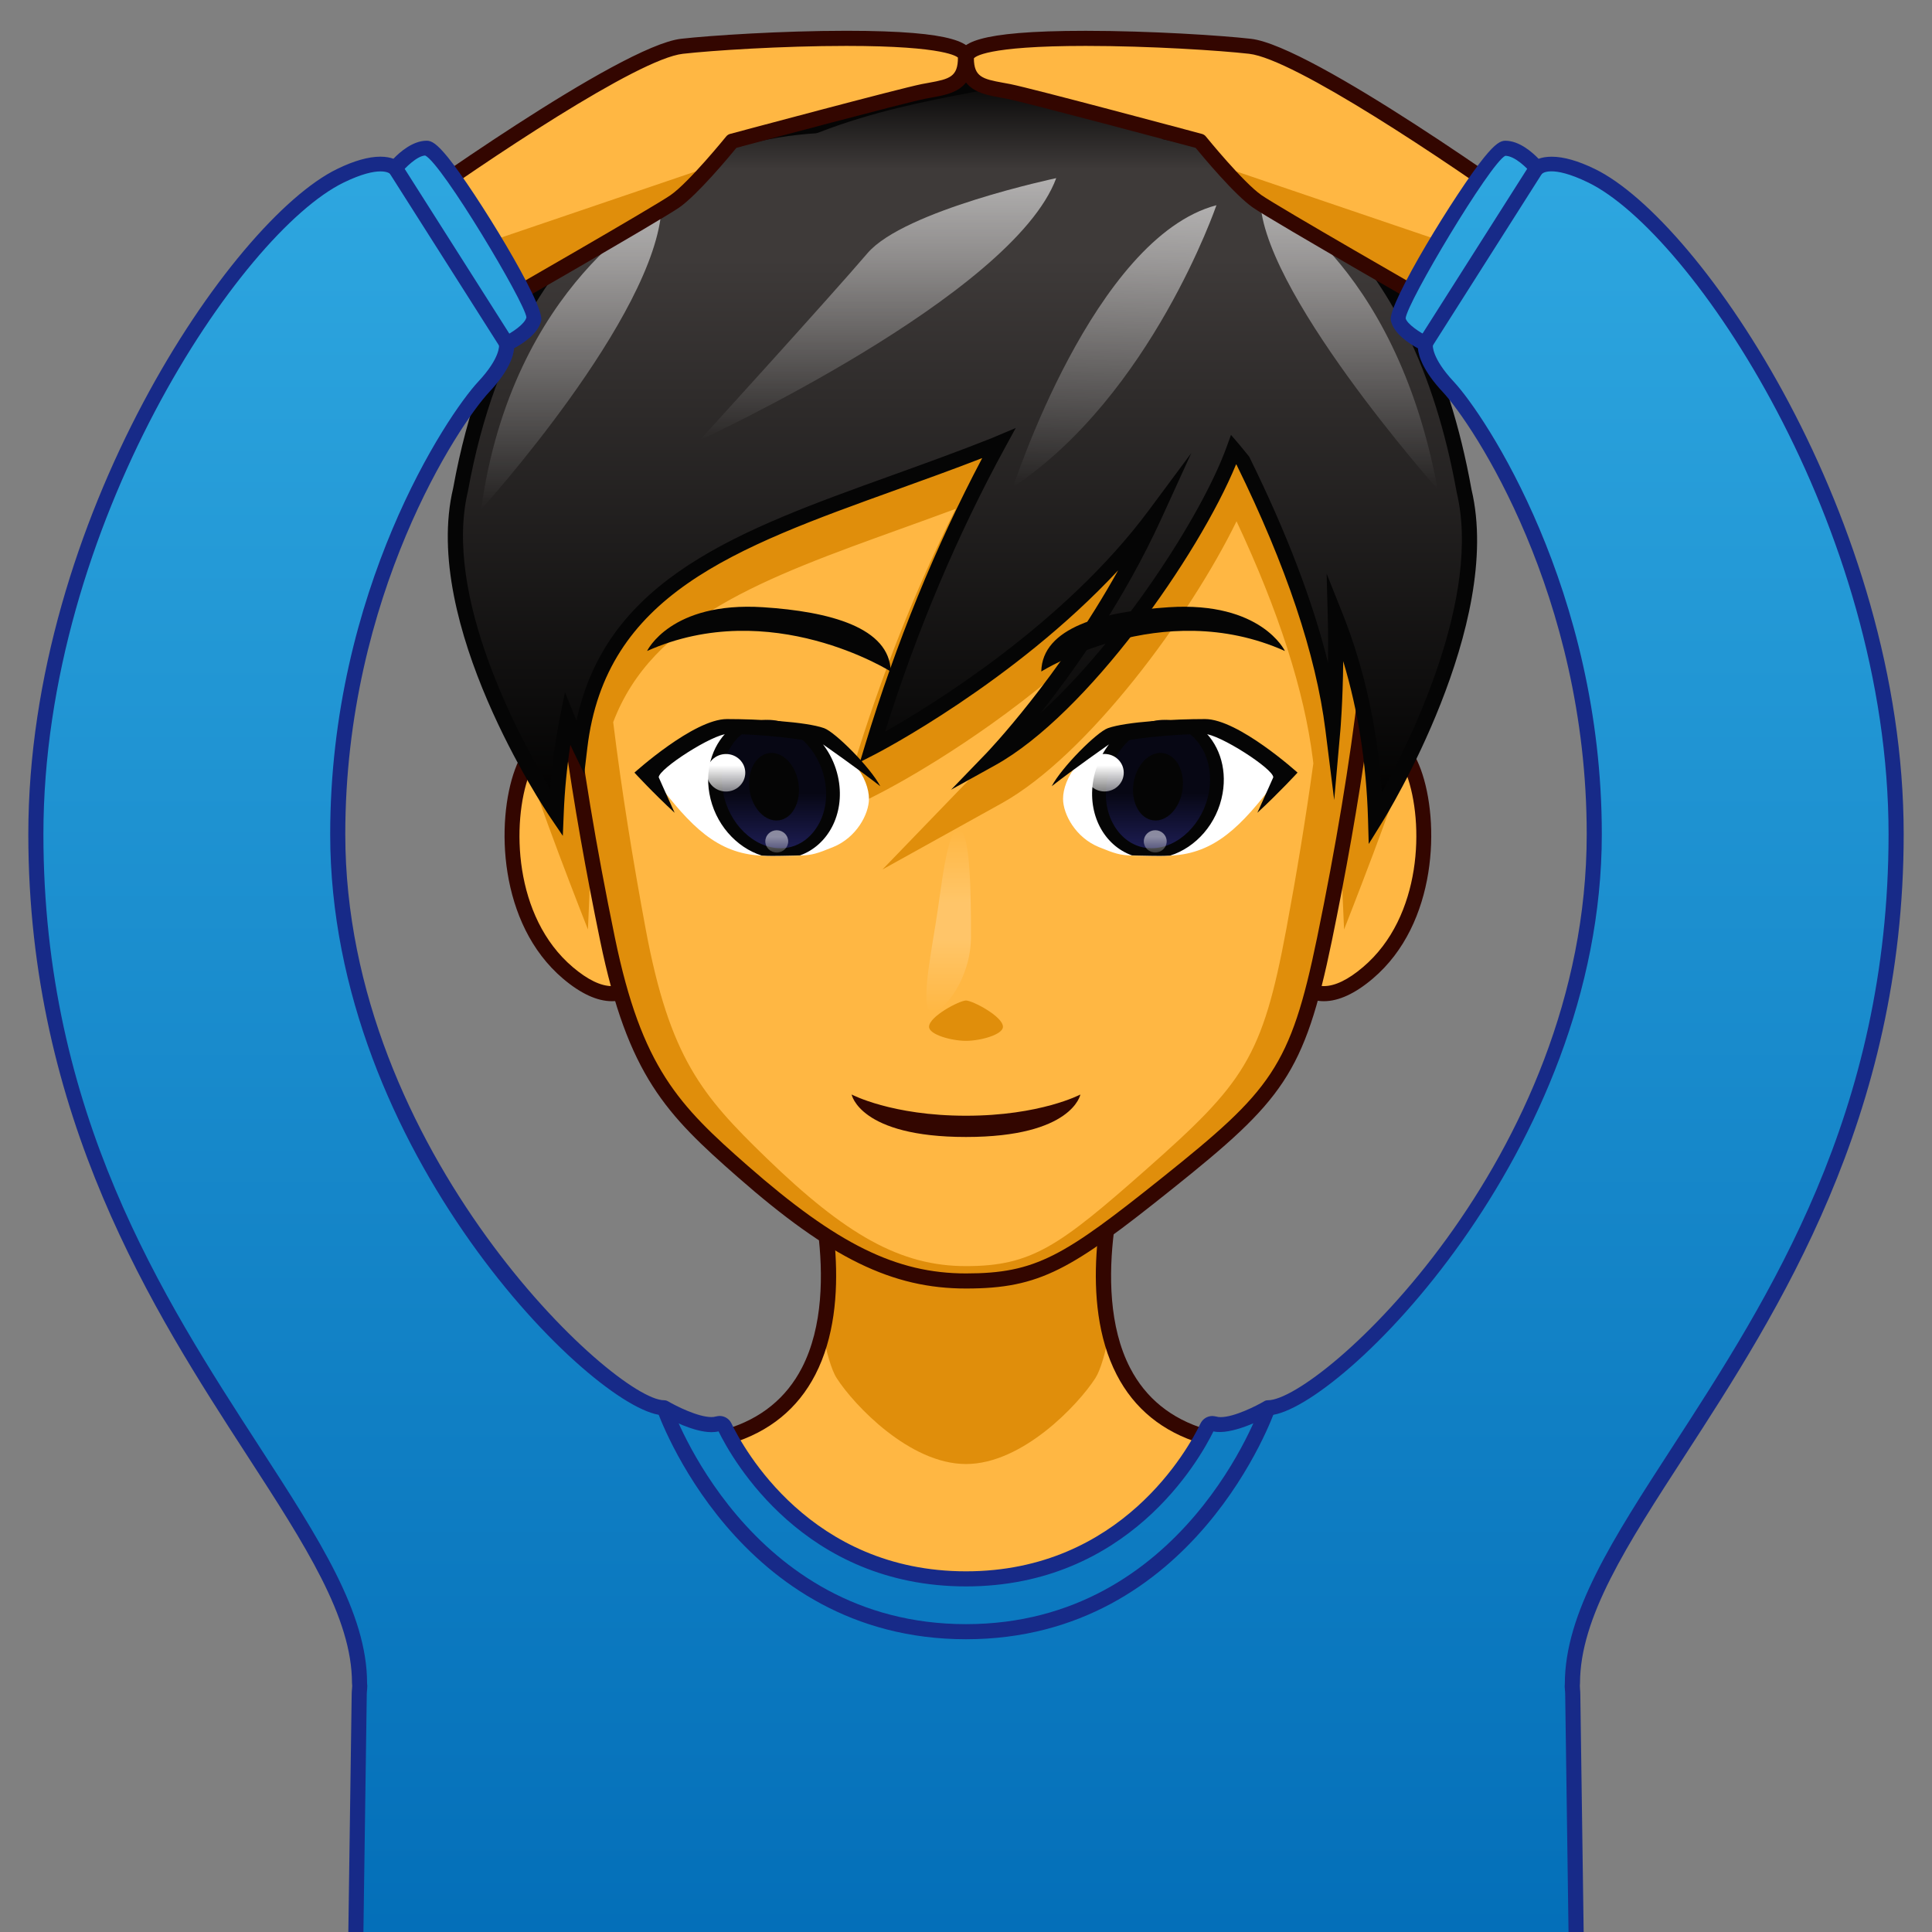 <?xml version="1.0" encoding="utf-8"?>
<!-- Generator: Adobe Illustrator 18.0.0, SVG Export Plug-In . SVG Version: 6.00 Build 0)  -->
<!DOCTYPE svg PUBLIC "-//W3C//DTD SVG 1.1//EN" "http://www.w3.org/Graphics/SVG/1.1/DTD/svg11.dtd">
<svg version="1.1" id="レイヤー_1" xmlns="http://www.w3.org/2000/svg" xmlns:xlink="http://www.w3.org/1999/xlink" x="0px"
	 y="0px" width="64px" height="64px" viewBox="0 0 64 64" style="enable-background:new 0 0 64 64;" xml:space="preserve">
<rect x="0" y="0" width="64" height="64" fill="#808080" stroke="none"/>
<g>
	<g>
		<path style="fill:#FFB743;" d="M39.861,47.58c-5.274-1.599-2.657-9.382-2.657-9.382
			L32,39.022l-5.204-0.824c0,0,2.616,7.783-2.657,9.382
			c-5.274,1.599-11.742,2.239-11.742,8.955l-0.122,8.829h39.45l-0.122-8.829
			C51.603,49.819,45.135,49.18,39.861,47.58z"/>
		<path style="fill:#E08E0B;" d="M32,41.712l-4.631-0.733c0.106,0.98,0.114,2.09-0.125,3.137
			c0.133,0.669,0.292,1.257,0.474,1.539C28.287,46.541,30.132,48.498,32,48.498
			s3.713-1.958,4.283-2.842c0.182-0.282,0.341-0.87,0.474-1.539
			c-0.239-1.047-0.231-2.157-0.125-3.137L32,41.712z"/>
		<path style="fill:#330600;" d="M51.979,65.615h-39.957l0.125-9.084
			c0-5.958,4.905-7.277,9.649-8.554c0.766-0.207,1.53-0.412,2.27-0.637
			c1.141-0.346,1.981-1.028,2.498-2.029c1.411-2.734,0.01-6.99-0.004-7.032
			l-0.131-0.392L32,38.77l5.571-0.882l-0.131,0.392
			c-0.015,0.042-1.416,4.298-0.005,7.032c0.517,1.001,1.357,1.684,2.498,2.029
			c0.74,0.225,1.504,0.43,2.271,0.637c4.743,1.276,9.648,2.596,9.648,8.558
			L51.979,65.615z M12.529,65.115h38.942l-0.118-8.576
			c0-5.582-4.507-6.795-9.278-8.079c-0.771-0.208-1.54-0.415-2.285-0.641
			c-1.276-0.387-2.218-1.153-2.798-2.279c-1.265-2.451-0.47-5.88-0.144-7.031
			L32,39.275l-0.039-0.006l-4.81-0.761c0.326,1.151,1.121,4.58-0.143,7.031
			c-0.581,1.126-1.522,1.893-2.797,2.279c-0.746,0.226-1.515,0.433-2.286,0.641
			c-4.772,1.284-9.279,2.497-9.279,8.075L12.529,65.115z"/>
	</g>
	<g>
		<g>
			<path style="fill:#FFB743;" d="M43.454,26.859c0,0,0.74-2.266,2.261-2.413
				c1.521-0.147,2.463,5.352-0.402,7.782c-1.814,1.538-2.484,0.018-2.484,0.018
				L43.454,26.859z"/>
			<path style="fill:#330600;" d="M43.854,33.166c-0.882,0-1.238-0.786-1.253-0.819l-0.027-0.062
				l0.633-5.455c0.043-0.147,0.82-2.472,2.484-2.633l0.084-0.004
				c0.525,0,0.984,0.461,1.292,1.298c0.629,1.715,0.559,5.104-1.592,6.927
				C44.89,32.915,44.344,33.166,43.854,33.166z M43.086,32.199
				c0.078,0.133,0.317,0.467,0.768,0.467c0.369,0,0.806-0.211,1.297-0.629
				c1.97-1.67,2.027-4.791,1.446-6.374c-0.223-0.607-0.53-0.97-0.822-0.97
				c-1.378,0.131-2.076,2.223-2.083,2.244L43.086,32.199z"/>
		</g>
		<g>
			<path style="fill:#FFB743;" d="M20.671,26.859c0,0-0.74-2.266-2.261-2.413
				c-1.521-0.147-2.463,5.352,0.402,7.782c1.814,1.538,2.483,0.018,2.483,0.018
				L20.671,26.859z"/>
			<path style="fill:#330600;" d="M20.271,33.166L20.271,33.166
				c-0.49,0-1.035-0.251-1.62-0.747c-2.151-1.824-2.221-5.212-1.592-6.928
				c0.307-0.837,0.766-1.298,1.291-1.298l0.084,0.004
				c1.665,0.161,2.442,2.486,2.475,2.584l0.644,5.503l-0.027,0.062
				C21.51,32.38,21.154,33.166,20.271,33.166z M18.384,24.695
				c-0.327,0-0.633,0.362-0.855,0.968c-0.581,1.583-0.523,4.704,1.446,6.375
				c0.492,0.417,0.928,0.628,1.297,0.628c0.451,0,0.69-0.334,0.768-0.467
				l-0.616-5.311v0c-0.005,0-0.706-2.065-2.036-2.193
				C18.386,24.695,18.385,24.695,18.384,24.695z"/>
		</g>
		<path style="fill:#E08E0B;" d="M44.524,30.791c0,0,1.905-4.833,1.961-5.449
			c0,0-0.719-2.022-2.157,0.939L44.524,30.791z"/>
		<path style="fill:#E08E0B;" d="M19.476,30.791c0,0-1.905-4.833-1.961-5.449
			c0,0,0.719-2.022,2.157,0.939L19.476,30.791z"/>
		<g>
			<path style="fill:#E08E0B;" d="M43.22,9.047C40.173,7.035,37.58,6.304,32,6.304
				s-8.173,0.73-11.22,2.743c-3.731,2.465-2.464,13.28-0.656,22.062
				c0.892,4.332,2.091,5.599,4.479,7.694C27.547,41.386,29.572,42.434,32,42.434
				s3.451-0.664,6.668-3.238c3.642-2.914,4.315-3.754,5.207-8.087
				C45.684,22.328,46.951,11.512,43.22,9.047z"/>
			<path style="fill:#330600;" d="M32,42.684c-2.444,0-4.494-1.001-7.562-3.692
				c-2.362-2.071-3.637-3.361-4.558-7.832c-1.805-8.761-3.137-19.745,0.763-22.321
				C23.834,6.731,26.594,6.054,32,6.054s8.166,0.677,11.357,2.785
				c3.899,2.577,2.567,13.561,0.764,22.321c-0.913,4.429-1.637,5.304-5.297,8.232
				C35.489,42.06,34.459,42.684,32,42.684z M32,6.554
				c-5.358,0-7.947,0.631-11.082,2.702c-2.86,1.89-3.055,9.633-0.549,21.803
				c0.889,4.313,2.12,5.557,4.399,7.557C27.733,41.217,29.693,42.184,32,42.184
				c2.315,0,3.236-0.562,6.512-3.183c3.594-2.875,4.234-3.648,5.119-7.942
				c2.507-12.17,2.312-19.913-0.549-21.803C39.947,7.186,37.358,6.554,32,6.554z"/>
		</g>
		<g>
			<path style="fill:#FFB743;" d="M43.487,25.131c-0.282-2.248-1.131-4.89-2.525-7.863
				c-1.534,3.145-4.931,7.76-7.782,9.343L29.235,28.801l3.134-3.246
				c0.019-0.02,1.168-1.22,2.533-3.16c-2.83,2.371-5.535,3.768-5.7,3.853
				l-1.408,0.72l0.459-1.514c0.917-3.023,2.06-5.908,3.406-8.598
				c-0.614,0.228-1.22,0.447-1.815,0.661c-4.529,1.632-8.231,2.973-9.531,6.406
				c0.283,2.3,0.663,4.639,1.075,6.848c0.797,4.273,1.868,5.523,4.002,7.59
				C28.02,40.908,29.83,41.942,32,41.942s3.083-0.655,5.959-3.194
				c3.255-2.874,3.856-3.703,4.653-7.977c0.331-1.772,0.638-3.628,0.894-5.481
				L43.487,25.131z M32,34.479c-0.478,0-1.224-0.204-1.224-0.466
				c0-0.343,1.011-0.87,1.224-0.87s1.224,0.527,1.224,0.87
				C33.224,34.275,32.478,34.479,32,34.479z"/>
			<linearGradient id="SVGID_1_" gradientUnits="userSpaceOnUse" x1="31.426" y1="33.518" x2="31.426" y2="27.485">
				<stop  offset="0" style="stop-color:#FFFFFF;stop-opacity:0"/>
				<stop  offset="0.4" style="stop-color:#FFFFFF;stop-opacity:0.2"/>
				<stop  offset="0.6" style="stop-color:#FFFFFF;stop-opacity:0.2"/>
				<stop  offset="1" style="stop-color:#FFFFFF;stop-opacity:0"/>
			</linearGradient>
			<path style="fill:url(#SVGID_1_);" d="M32.165,31.028c0,1.375-0.884,2.49-1.279,2.49
				c-0.396,0-0.117-1.545,0.102-2.879c0.205-1.245,0.372-3.155,0.768-3.155
				S32.165,29.653,32.165,31.028z"/>
		</g>
	</g>
</g>
<g>
	<g>
		<linearGradient id="SVGID_2_" gradientUnits="userSpaceOnUse" x1="31.881" y1="2.339" x2="31.881" y2="27.119">
			<stop  offset="0" style="stop-color:#000000"/>
			<stop  offset="0.132" style="stop-color:#3E3A39"/>
			<stop  offset="0.251" style="stop-color:#3E3A39"/>
			<stop  offset="1" style="stop-color:#000000"/>
		</linearGradient>
		<path style="fill:url(#SVGID_2_);" d="M15.256,16.227C17.114,5.976,23.932,4.353,27.004,4.166
			c2.647-1.032,5.157-1.286,6.701-1.681c2.175-0.556,3.815,0.566,4.944,1.899
			C42.016,5.063,46.938,7.571,48.5,16.263c1.055,4.438-2.933,10.857-2.933,10.857
			c-0.073-2.506-0.547-4.746-1.333-6.723c0.058,2.2-0.08,3.754-0.08,3.754
			c-0.361-2.873-1.563-6.008-2.966-8.862c-0.107-0.13-0.21-0.266-0.32-0.394
			c-1.028,2.843-4.869,8.485-8.014,10.232c0,0,3.248-3.358,5.4-8.07
			c-3.493,4.701-9.356,7.697-9.356,7.697c1.221-4.025,2.711-7.367,4.19-10.071
			c-0.047,0.019-0.087,0.043-0.135,0.062c-6.708,2.665-12.998,3.707-13.745,10.009
			c0,0-0.169-0.35-0.411-0.952c-0.198,0.989-0.326,2.027-0.371,3.118
			C18.425,26.92,14.195,20.671,15.256,16.227z"/>
		<path style="fill:#050505;" d="M45.341,27.957l-0.024-0.83
			c-0.053-1.841-0.329-3.591-0.821-5.223c-0.015,1.367-0.092,2.257-0.093,2.269
			l-0.206,2.329l-0.291-2.319c-0.312-2.491-1.302-5.446-2.942-8.784l-0.016-0.019
			c-1.248,3.034-4.933,8.277-7.973,9.965l-1.469,0.815l1.167-1.208
			c0.027-0.028,2.371-2.473,4.367-6.058c-3.464,3.722-7.978,6.055-8.03,6.082
			l-0.523,0.268l0.17-0.563c1.021-3.369,2.326-6.563,3.88-9.506
			c-0.962,0.373-1.913,0.715-2.837,1.048c-5.387,1.941-9.643,3.474-10.245,8.56
			l-0.101,0.852l-0.373-0.773c0,0-0.032-0.065-0.087-0.188
			c-0.114,0.737-0.188,1.493-0.219,2.256l-0.031,0.759l-0.426-0.629
			c-0.175-0.259-4.279-6.393-3.206-10.892C16.91,5.698,23.961,4.11,26.95,3.919
			c1.854-0.719,3.633-1.06,5.065-1.334c0.627-0.12,1.169-0.224,1.629-0.342
			c0.398-0.102,0.797-0.154,1.184-0.154l0,0c1.441,0,2.772,0.695,3.956,2.067
			c3.715,0.777,8.424,3.508,9.962,12.062c1.064,4.474-2.802,10.768-2.968,11.033
			L45.341,27.957z M43.946,19l0.52,1.304c0.729,1.829,1.168,3.827,1.31,5.95
			c0.985-1.796,3.295-6.513,2.481-9.933C46.754,7.963,42.176,5.351,38.6,4.628
			l-0.085-0.017l-0.056-0.066c-1.388-1.64-2.972-2.259-4.691-1.818
			c-0.475,0.122-1.023,0.227-1.659,0.349c-1.42,0.272-3.188,0.611-5.014,1.323
			l-0.076,0.017c-2.848,0.173-9.672,1.674-11.518,11.855
			c-0.829,3.474,1.697,8.153,2.721,9.855c0.064-0.808,0.174-1.604,0.329-2.374
			l0.165-0.82l0.312,0.776c0.024,0.059,0.047,0.116,0.069,0.17
			c1.002-4.728,5.393-6.31,10.434-8.126c1.082-0.39,2.2-0.792,3.328-1.241
			l0.788-0.333l-0.341,0.625c-1.592,2.911-2.932,6.082-3.988,9.436
			c1.519-0.86,5.929-3.556,8.735-7.331l1.41-1.899l-0.982,2.152
			c-1.242,2.72-2.862,5.008-4.012,6.458c2.619-2.366,5.334-6.517,6.163-8.81
			l0.146-0.403l0.279,0.325c0.068,0.079,0.134,0.161,0.2,0.244l0.124,0.153
			c1.239,2.512,2.11,4.795,2.613,6.836c0.006-0.468,0.004-0.994-0.011-1.562
			L43.946,19z"/>
	</g>
	<linearGradient id="SVGID_3_" gradientUnits="userSpaceOnUse" x1="44.686" y1="6.471" x2="44.686" y2="16.208">
		<stop  offset="0" style="stop-color:#FFFFFF;stop-opacity:0.6"/>
		<stop  offset="1" style="stop-color:#FFFFFF;stop-opacity:0"/>
	</linearGradient>
	<path style="fill:url(#SVGID_3_);" d="M41.75,6.471c0,0,4.453,2.061,5.875,9.737
		C47.625,16.208,41.617,9.456,41.75,6.471z"/>
	
		<linearGradient id="SVGID_4_" gradientUnits="userSpaceOnUse" x1="38.501" y1="6.247" x2="38.501" y2="15.798" gradientTransform="matrix(0.999 0.033 -0.033 0.999 -1.182 -0.83)">
		<stop  offset="0" style="stop-color:#FFFFFF;stop-opacity:0.6"/>
		<stop  offset="1" style="stop-color:#FFFFFF;stop-opacity:0"/>
	</linearGradient>
	<path style="fill:url(#SVGID_4_);" d="M40.296,6.798c0,0-2.152,6.285-6.733,9.333
		C33.564,16.131,36.23,7.872,40.296,6.798z"/>
	<linearGradient id="SVGID_5_" gradientUnits="userSpaceOnUse" x1="29.087" y1="5.901" x2="29.087" y2="14.578">
		<stop  offset="0" style="stop-color:#FFFFFF;stop-opacity:0.6"/>
		<stop  offset="1" style="stop-color:#FFFFFF;stop-opacity:0"/>
	</linearGradient>
	<path style="fill:url(#SVGID_5_);" d="M34.989,5.901c0,0-5.036,1.062-6.252,2.486
		c-1.215,1.424-5.552,6.191-5.552,6.191S33.543,9.81,34.989,5.901z"/>
	<linearGradient id="SVGID_6_" gradientUnits="userSpaceOnUse" x1="18.927" y1="6.863" x2="18.927" y2="16.875">
		<stop  offset="0" style="stop-color:#FFFFFF;stop-opacity:0.6"/>
		<stop  offset="1" style="stop-color:#FFFFFF;stop-opacity:0"/>
	</linearGradient>
	<path style="fill:url(#SVGID_6_);" d="M21.917,6.863c0,0-4.95,2.511-5.979,10.012
		C15.938,16.875,21.739,10.472,21.917,6.863z"/>
</g>
<path style="fill:#330600;" d="M32,36.96c-2.464,0-3.789-0.704-3.789-0.704
	S28.472,37.664,32,37.664s3.789-1.407,3.789-1.407S34.464,36.96,32,36.96z"/>
<g>
	<path style="fill:#050505;" d="M34.494,22.245c0,0,3.969-2.512,8.071-0.68
		c0,0-0.777-1.646-3.84-1.45C36.513,20.257,34.522,20.788,34.494,22.245z"/>
	<path style="fill:#050505;" d="M29.506,22.245c0,0-3.969-2.512-8.071-0.68
		c0,0,0.776-1.646,3.84-1.45C27.487,20.257,29.478,20.788,29.506,22.245z"/>
</g>
<g>
	<path style="fill:#FFFFFF;" d="M40.249,24.32c-0.217-0.063-2.878,0.01-3.106,0.077
		c-1.347,0.397-1.928,1.416-1.928,2.065c0,0.507,0.414,1.286,1.193,1.601
		c0.533,0.215,0.685,0.266,1.106,0.279c0.178,0.006,0.402,0.008,0.74,0.013
		c0.237,0.004,0.535-0.001,0.813-0.037c1.366-0.176,2.235-1.146,3.412-2.743
		C42.479,25.574,41.897,24.796,40.249,24.32z"/>
	<g>
		<g>
			<linearGradient id="SVGID_7_" gradientUnits="userSpaceOnUse" x1="38.36" y1="28.274" x2="38.36" y2="23.847">
				<stop  offset="0" style="stop-color:#1E1E57"/>
				<stop  offset="0.453" style="stop-color:#070714"/>
			</linearGradient>
			<path style="fill:url(#SVGID_7_);" d="M38.145,28.274c-0.058,0-0.115-0.003-0.173-0.009
				c-0.495-0.052-0.928-0.321-1.219-0.76c-0.305-0.46-0.414-1.044-0.308-1.644
				c0.198-1.13,1.134-2.015,2.129-2.015c0.058,0,0.115,0.003,0.173,0.009
				c1.056,0.11,1.741,1.188,1.527,2.404
				C40.076,27.389,39.14,28.274,38.145,28.274L38.145,28.274z"/>
			<g>
				<path style="fill:#050505;" d="M40.5,26.283c0.156-0.885-0.15-1.694-0.724-2.171
					c-0.303-0.11-0.644-0.179-1.029-0.179c-0.622,0-1.133,0.102-1.559,0.26
					c-0.485,0.391-0.851,0.968-0.97,1.645c-0.201,1.141,0.356,2.167,1.28,2.498
					c0.148,0.006,0.335,0.008,0.616,0.014c0.197,0.004,0.418,0.007,0.651-0.008
					C39.615,28.073,40.325,27.284,40.5,26.283z M38.145,28.099
					c-0.048,0-0.096-0.003-0.143-0.007c-0.419-0.044-0.79-0.28-1.046-0.665
					c-0.284-0.428-0.385-0.976-0.286-1.541c0.184-1.044,1.02-1.863,1.903-1.863
					c0.048,0,0.095,0.003,0.143,0.007c0.419,0.044,0.79,0.28,1.046,0.665
					c0.284,0.428,0.385,0.975,0.286,1.541
					C39.865,27.281,39.028,28.099,38.145,28.099z"/>
			</g>
		</g>
		<path style="fill:#050505;" d="M37.548,25.956c-0.088,0.616,0.205,1.161,0.653,1.219
			s0.883-0.395,0.97-1.01c0.088-0.616-0.205-1.161-0.653-1.219
			C38.07,24.889,37.636,25.341,37.548,25.956z"/>
	</g>
	<linearGradient id="SVGID_8_" gradientUnits="userSpaceOnUse" x1="36.588" y1="26.219" x2="36.588" y2="24.976">
		<stop  offset="0" style="stop-color:#FFFFFF;stop-opacity:0.5"/>
		<stop  offset="0.7" style="stop-color:#FFFFFF"/>
	</linearGradient>
	<ellipse style="fill:url(#SVGID_8_);" cx="36.588" cy="25.597" rx="0.638" ry="0.621"/>
	<linearGradient id="SVGID_9_" gradientUnits="userSpaceOnUse" x1="38.269" y1="28.24" x2="38.269" y2="27.502">
		<stop  offset="0" style="stop-color:#FFFFFF;stop-opacity:0.2"/>
		<stop  offset="0.7" style="stop-color:#FFFFFF;stop-opacity:0.5"/>
	</linearGradient>
	<ellipse style="fill:url(#SVGID_9_);" cx="38.269" cy="27.871" rx="0.379" ry="0.369"/>
	<g>
		<g>
			<path style="fill:#050505;" d="M41.652,26.924c0.28-0.616,0.527-1.175,0.527-1.175
				c0-0.282-1.793-1.435-2.278-1.435c-0.984,0-2.612,0.149-3.189,0.362
				c0,0-1.107,0.771-1.873,1.369c0.336-0.635,1.494-1.793,1.862-1.924
				C37.312,23.905,38.899,23.82,39.92,23.82c1.102,0,3.063,1.774,3.063,1.774
				S42.367,26.266,41.652,26.924z"/>
		</g>
	</g>
</g>
<g>
	<path style="fill:#FFFFFF;" d="M23.751,24.32c0.217-0.063,2.878,0.01,3.106,0.077
		c1.347,0.397,1.928,1.416,1.928,2.065c0,0.507-0.414,1.286-1.193,1.601
		c-0.533,0.215-0.684,0.266-1.107,0.279c-0.178,0.006-0.402,0.008-0.74,0.013
		c-0.237,0.004-0.535-0.001-0.813-0.037c-1.366-0.176-2.235-1.146-3.412-2.743
		C21.521,25.574,22.103,24.796,23.751,24.32z"/>
	<g>
		<g>
			
				<linearGradient id="SVGID_10_" gradientUnits="userSpaceOnUse" x1="38.36" y1="28.274" x2="38.36" y2="23.847" gradientTransform="matrix(-1 0 0 1 64 0)">
				<stop  offset="0" style="stop-color:#1E1E57"/>
				<stop  offset="0.453" style="stop-color:#070714"/>
			</linearGradient>
			<path style="fill:url(#SVGID_10_);" d="M25.855,28.274c0.058,0,0.115-0.003,0.173-0.009
				c0.495-0.052,0.928-0.321,1.219-0.76c0.305-0.46,0.414-1.044,0.308-1.644
				c-0.198-1.13-1.134-2.015-2.129-2.015c-0.058,0-0.115,0.003-0.173,0.009
				c-1.056,0.11-1.741,1.188-1.527,2.404
				C23.924,27.389,24.86,28.274,25.855,28.274L25.855,28.274z"/>
			<g>
				<path style="fill:#050505;" d="M25.234,28.342c0.234,0.015,0.454,0.012,0.651,0.008
					c0.281-0.006,0.468-0.008,0.616-0.014c0.924-0.331,1.481-1.358,1.28-2.498
					c-0.119-0.677-0.486-1.254-0.97-1.645c-0.426-0.159-0.936-0.26-1.559-0.26
					c-0.385,0-0.726,0.069-1.029,0.179c-0.574,0.477-0.88,1.285-0.724,2.171
					C23.675,27.284,24.385,28.073,25.234,28.342z M23.952,26.236
					c-0.099-0.565,0.002-1.112,0.286-1.541c0.255-0.386,0.627-0.622,1.046-0.665
					c0.047-0.005,0.095-0.007,0.143-0.007c0.884,0,1.72,0.818,1.903,1.863
					c0.099,0.565-0.002,1.113-0.286,1.541c-0.255,0.386-0.627,0.622-1.046,0.665
					c-0.047,0.005-0.095,0.007-0.143,0.007C24.972,28.099,24.135,27.281,23.952,26.236
					z"/>
			</g>
		</g>
		<path style="fill:#050505;" d="M26.452,25.956c0.088,0.616-0.205,1.161-0.653,1.219
			s-0.883-0.395-0.97-1.01c-0.088-0.616,0.205-1.161,0.653-1.219
			C25.93,24.889,26.364,25.341,26.452,25.956z"/>
	</g>
	<linearGradient id="SVGID_11_" gradientUnits="userSpaceOnUse" x1="24.05" y1="26.22" x2="24.05" y2="24.977">
		<stop  offset="0" style="stop-color:#FFFFFF;stop-opacity:0.5"/>
		<stop  offset="0.7" style="stop-color:#FFFFFF"/>
	</linearGradient>
	<ellipse style="fill:url(#SVGID_11_);" cx="24.05" cy="25.599" rx="0.638" ry="0.621"/>
	<linearGradient id="SVGID_12_" gradientUnits="userSpaceOnUse" x1="25.731" y1="28.241" x2="25.731" y2="27.503">
		<stop  offset="0" style="stop-color:#FFFFFF;stop-opacity:0.2"/>
		<stop  offset="0.7" style="stop-color:#FFFFFF;stop-opacity:0.5"/>
	</linearGradient>
	<ellipse style="fill:url(#SVGID_12_);" cx="25.731" cy="27.872" rx="0.379" ry="0.369"/>
	<g>
		<g>
			<path style="fill:#050505;" d="M22.348,26.924c-0.28-0.616-0.527-1.175-0.527-1.175
				c0-0.282,1.793-1.435,2.278-1.435c0.983,0,2.612,0.149,3.189,0.362
				c0,0,1.107,0.771,1.873,1.369c-0.336-0.635-1.494-1.793-1.862-1.924
				C26.688,23.905,25.101,23.82,24.08,23.82c-1.102,0-3.063,1.774-3.063,1.774
				S21.633,26.266,22.348,26.924z"/>
		</g>
	</g>
</g>
<g>
	<g>
		<path style="fill:#FFB743;" d="M50.901,7.169c0,0-7.499-5.411-9.494-5.636
			c-1.995-0.225-9.39-0.599-9.39,0.374s0.654,0.974,1.403,1.123
			C34.169,3.181,39.75,4.677,39.75,4.677s1.248,1.542,1.894,1.992
			c0.647,0.449,6.734,3.935,6.734,3.935L50.901,7.169z"/>
		<path style="fill:#E08E0B;" d="M40.461,5.511c0.392,0.44,0.862,0.934,1.184,1.158
			c0.647,0.449,6.734,3.935,6.734,3.935L48.759,10.086l0.31-1.649L40.461,5.511z"/>
		<path style="fill:#330600;" d="M48.379,10.854c-0.042,0-0.085-0.011-0.124-0.033
			c-0.249-0.143-6.105-3.496-6.753-3.947c-0.6-0.416-1.647-1.675-1.895-1.976
			c-0.679-0.182-5.552-1.485-6.236-1.622l-0.234-0.044
			c-0.642-0.116-1.37-0.247-1.37-1.324c0-0.46,0.508-0.887,4.197-0.887
			c2.159,0,4.499,0.154,5.472,0.264c2.036,0.229,9.304,5.459,9.612,5.682
			c0.054,0.039,0.09,0.098,0.101,0.164s-0.006,0.133-0.046,0.187l-2.522,3.435
			C48.532,10.818,48.456,10.854,48.379,10.854z M35.964,1.521
			c-3.336,0-3.675,0.371-3.703,0.414c0.006,0.607,0.283,0.683,0.965,0.806
			L33.469,2.786c0.749,0.15,6.118,1.589,6.346,1.65
			c0.052,0.014,0.097,0.043,0.13,0.084c0.013,0.015,1.233,1.52,1.843,1.944
			c0.565,0.393,5.479,3.214,6.522,3.812l2.241-3.051
			c-2.641-1.893-7.685-5.275-9.172-5.443C40.419,1.673,38.104,1.521,35.964,1.521z"
			/>
	</g>
	<g>
		<path style="fill:#FFB743;" d="M13.099,7.169c0,0,7.499-5.411,9.494-5.636
			c1.995-0.225,9.39-0.599,9.39,0.374s-0.654,0.974-1.403,1.123
			C29.831,3.181,24.25,4.677,24.25,4.677s-1.248,1.542-1.894,1.992
			s-6.734,3.935-6.734,3.935L13.099,7.169z"/>
		<path style="fill:#E08E0B;" d="M23.539,5.511c-0.392,0.44-0.862,0.934-1.184,1.158
			c-0.647,0.449-6.734,3.935-6.734,3.935L15.241,10.086l-0.31-1.649L23.539,5.511z"/>
		<path style="fill:#330600;" d="M15.622,10.854c-0.077,0-0.153-0.036-0.202-0.102l-2.522-3.435
			c-0.039-0.054-0.056-0.121-0.045-0.187c0.01-0.065,0.047-0.125,0.101-0.164
			c0.309-0.223,7.575-5.452,9.613-5.682c0.972-0.109,3.312-0.264,5.471-0.264
			c3.688,0,4.197,0.426,4.197,0.887c0,1.077-0.728,1.208-1.37,1.324l-0.234,0.044
			c-0.684,0.137-5.558,1.44-6.236,1.622c-0.247,0.301-1.295,1.56-1.895,1.977
			c-0.648,0.45-6.503,3.804-6.752,3.946C15.707,10.843,15.664,10.854,15.622,10.854
			z M13.45,7.225l2.241,3.051c1.043-0.598,5.956-3.419,6.522-3.812
			c0.61-0.424,1.831-1.929,1.843-1.944c0.033-0.041,0.079-0.071,0.129-0.084
			c0.229-0.061,5.598-1.5,6.346-1.65l0.244-0.045
			c0.682-0.123,0.958-0.198,0.958-0.833c-0.021-0.016-0.36-0.387-3.697-0.387
			c-2.14,0-4.455,0.152-5.415,0.261C21.134,1.949,16.09,5.332,13.45,7.225z"/>
	</g>
</g>
<g>
	<g>
		<g>
			<linearGradient id="SVGID_13_" gradientUnits="userSpaceOnUse" x1="32" y1="4.911" x2="32" y2="65">
				<stop  offset="0" style="stop-color:#2EA7E0"/>
				<stop  offset="1" style="stop-color:#036EB8"/>
			</linearGradient>
			<path style="fill:url(#SVGID_13_);" d="M52.083,55.855c0.001-0.035,0.007-0.059,0.007-0.096
				c0-5.875,10.722-12.999,10.722-28.124c0-10.562-6.75-20.188-10.088-21.812
				c-1.388-0.676-1.812-0.25-1.812-0.25s-0.531-0.661-1.047-0.661
				c-0.516,0-3.642,5.206-3.548,5.652c0.094,0.446,0.907,0.821,0.907,0.821
				s-0.125,0.489,0.75,1.427c1.146,1.228,4.838,6.924,4.838,14.823c0,10.625-8.812,19-10.812,19
				c0,0-1.19,0.702-1.778,0.53c-0.092-0.027-0.187,0.011-0.229,0.098
				C39.589,48.104,37.305,52.302,32,52.302s-7.589-4.198-7.994-5.039
				c-0.042-0.087-0.136-0.125-0.229-0.098C23.19,47.337,22,46.635,22,46.635
				c-1.938,0-10.812-8.375-10.812-19c0-7.899,3.692-13.595,4.838-14.823c0.875-0.938,0.75-1.427,0.75-1.427
				s0.812-0.375,0.907-0.821c0.094-0.446-3.032-5.652-3.548-5.652
				c-0.516,0-1.047,0.661-1.047,0.661s-0.425-0.426-1.812,0.25
				C7.938,7.447,1.188,17.072,1.188,27.635c0,15.125,10.722,22.249,10.722,28.124
				c0,0.037,0.006,0.061,0.007,0.096c-0.003,0.092-0.017,0.173-0.017,0.267
				L11.775,65h40.45l-0.125-8.878C52.1,56.028,52.086,55.947,52.083,55.855z"/>
			<path style="fill:#172A88;" d="M52.225,65.25h-40.45c-0.067,0-0.131-0.026-0.178-0.074
				c-0.047-0.048-0.073-0.112-0.072-0.18l0.125-8.878
				c0-0.057,0.005-0.113,0.01-0.169l0.007-0.103
				c-0.005-0.032-0.007-0.057-0.007-0.088c0-2.182-1.539-4.558-3.488-7.565
				C5.119,43.48,0.938,37.026,0.938,27.635c0-10.415,6.716-20.328,10.229-22.037
				c0.555-0.271,1.037-0.408,1.433-0.408c0.187,0,0.329,0.031,0.433,0.069
				c0.215-0.224,0.643-0.598,1.103-0.598c0.157,0,0.33,0.093,0.707,0.558
				c0.897,1.106,3.201,4.85,3.085,5.396c-0.092,0.438-0.617,0.772-0.897,0.922
				c-0.022,0.264-0.173,0.751-0.821,1.445C15.2,14.062,11.438,19.712,11.438,27.635
				c0,10.513,8.922,18.75,10.562,18.75c0.044,0,0.088,0.012,0.127,0.034
				c0.247,0.146,0.987,0.523,1.439,0.523c0.055,0,0.103-0.006,0.141-0.018
				c0.023-0.007,0.106-0.019,0.129-0.019c0.17,0,0.322,0.096,0.395,0.249
				C24.625,47.973,26.848,52.052,32,52.052s7.375-4.079,7.768-4.897
				c0.074-0.153,0.226-0.248,0.396-0.248c0.024,0,0.107,0.013,0.13,0.019
				c0.038,0.012,0.086,0.018,0.141,0.018c0.454,0,1.193-0.378,1.439-0.523
				C41.911,46.396,41.955,46.385,42,46.385c1.696,0,10.562-8,10.562-18.75
				c0-7.924-3.763-13.573-4.771-14.652c-0.648-0.694-0.798-1.181-0.821-1.445
				c-0.279-0.15-0.805-0.484-0.897-0.922c-0.115-0.544,2.187-4.287,3.084-5.394
				c0.378-0.466,0.551-0.56,0.708-0.56c0.46,0,0.888,0.374,1.103,0.598
				c0.104-0.039,0.247-0.069,0.434-0.069c0.396,0,0.877,0.137,1.433,0.408
				C56.346,7.307,63.062,17.22,63.062,27.635c0,9.392-4.182,15.846-7.234,20.559
				c-1.949,3.008-3.488,5.384-3.488,7.565c0,0.009-0.004,0.07-0.005,0.079
				l0.005,0.111c0.005,0.057,0.01,0.112,0.01,0.173l0.125,8.874
				c0.001,0.067-0.025,0.132-0.072,0.18S52.292,65.25,52.225,65.25z M12.028,64.75h39.942
				l-0.121-8.624c0-0.049-0.004-0.091-0.008-0.133
				c-0.004-0.043-0.007-0.086-0.009-0.131c0-0.012,0.004-0.066,0.005-0.078
				c0.002-2.355,1.577-4.786,3.57-7.863c3.188-4.92,7.154-11.042,7.154-20.286
				c0-10.224-6.532-19.925-9.947-21.588c-1.245-0.605-1.535-0.289-1.537-0.288
				c-0.049,0.05-0.112,0.076-0.185,0.068c-0.071-0.003-0.132-0.042-0.176-0.098
				c-0.119-0.147-0.531-0.568-0.853-0.568c-0.506,0.256-3.256,4.863-3.299,5.383
				c0.043,0.187,0.481,0.482,0.764,0.613c0.108,0.051,0.167,0.172,0.137,0.289
				c0-0,0-0,0-0c0.001,0-0.041,0.411,0.69,1.195
				C49.193,13.751,53.062,19.547,53.062,27.635c0,10.489-8.705,19.065-10.991,19.247
				c-0.253,0.142-1.289,0.667-1.875,0.535C39.725,48.376,37.362,52.552,32,52.552
				c-5.363,0-7.726-4.176-8.197-5.136c-0.067,0.017-0.149,0.026-0.236,0.026
				c-0.598,0-1.417-0.437-1.638-0.561C19.643,46.7,10.938,38.124,10.938,27.635
				c0-8.086,3.869-13.883,4.905-14.993c0.739-0.792,0.688-1.203,0.688-1.208
				c-0.03-0.116,0.031-0.226,0.14-0.276c0.282-0.131,0.721-0.426,0.767-0.646
				c-0.047-0.488-2.797-5.095-3.353-5.36c-0.273,0.009-0.683,0.429-0.801,0.576
				c-0.044,0.056-0.11,0.089-0.181,0.093c-0.078,0.006-0.14-0.022-0.19-0.072
				l0,0C12.906,5.749,12.591,5.46,11.385,6.047C7.969,7.71,1.438,17.411,1.438,27.635
				c0,9.244,3.967,15.366,7.154,20.286c1.994,3.078,3.568,5.508,3.568,7.838
				l0.007,0.089c-0.001,0.061-0.005,0.104-0.009,0.147
				c-0.004,0.041-0.008,0.082-0.008,0.127L12.028,64.75z"/>
		</g>
		
			<rect x="48.819" y="5.037" transform="matrix(0.844 0.536 -0.536 0.844 12.173 -24.963)" style="fill:#172A88;" width="0.5" height="6.884"/>
		
			<rect x="11.49" y="8.229" transform="matrix(0.536 0.844 -0.844 0.536 14.092 -8.672)" style="fill:#172A88;" width="6.884" height="0.5"/>
	</g>
	<path style="fill:#172A88;" d="M32,54.302c-7.592,0-10.211-7.512-10.237-7.587l0.474-0.16
		C22.261,46.627,24.772,53.802,32,53.802c7.228,0,9.738-7.175,9.763-7.247
		l0.475,0.16C42.211,46.79,39.592,54.302,32,54.302z"/>
</g>
</svg>
